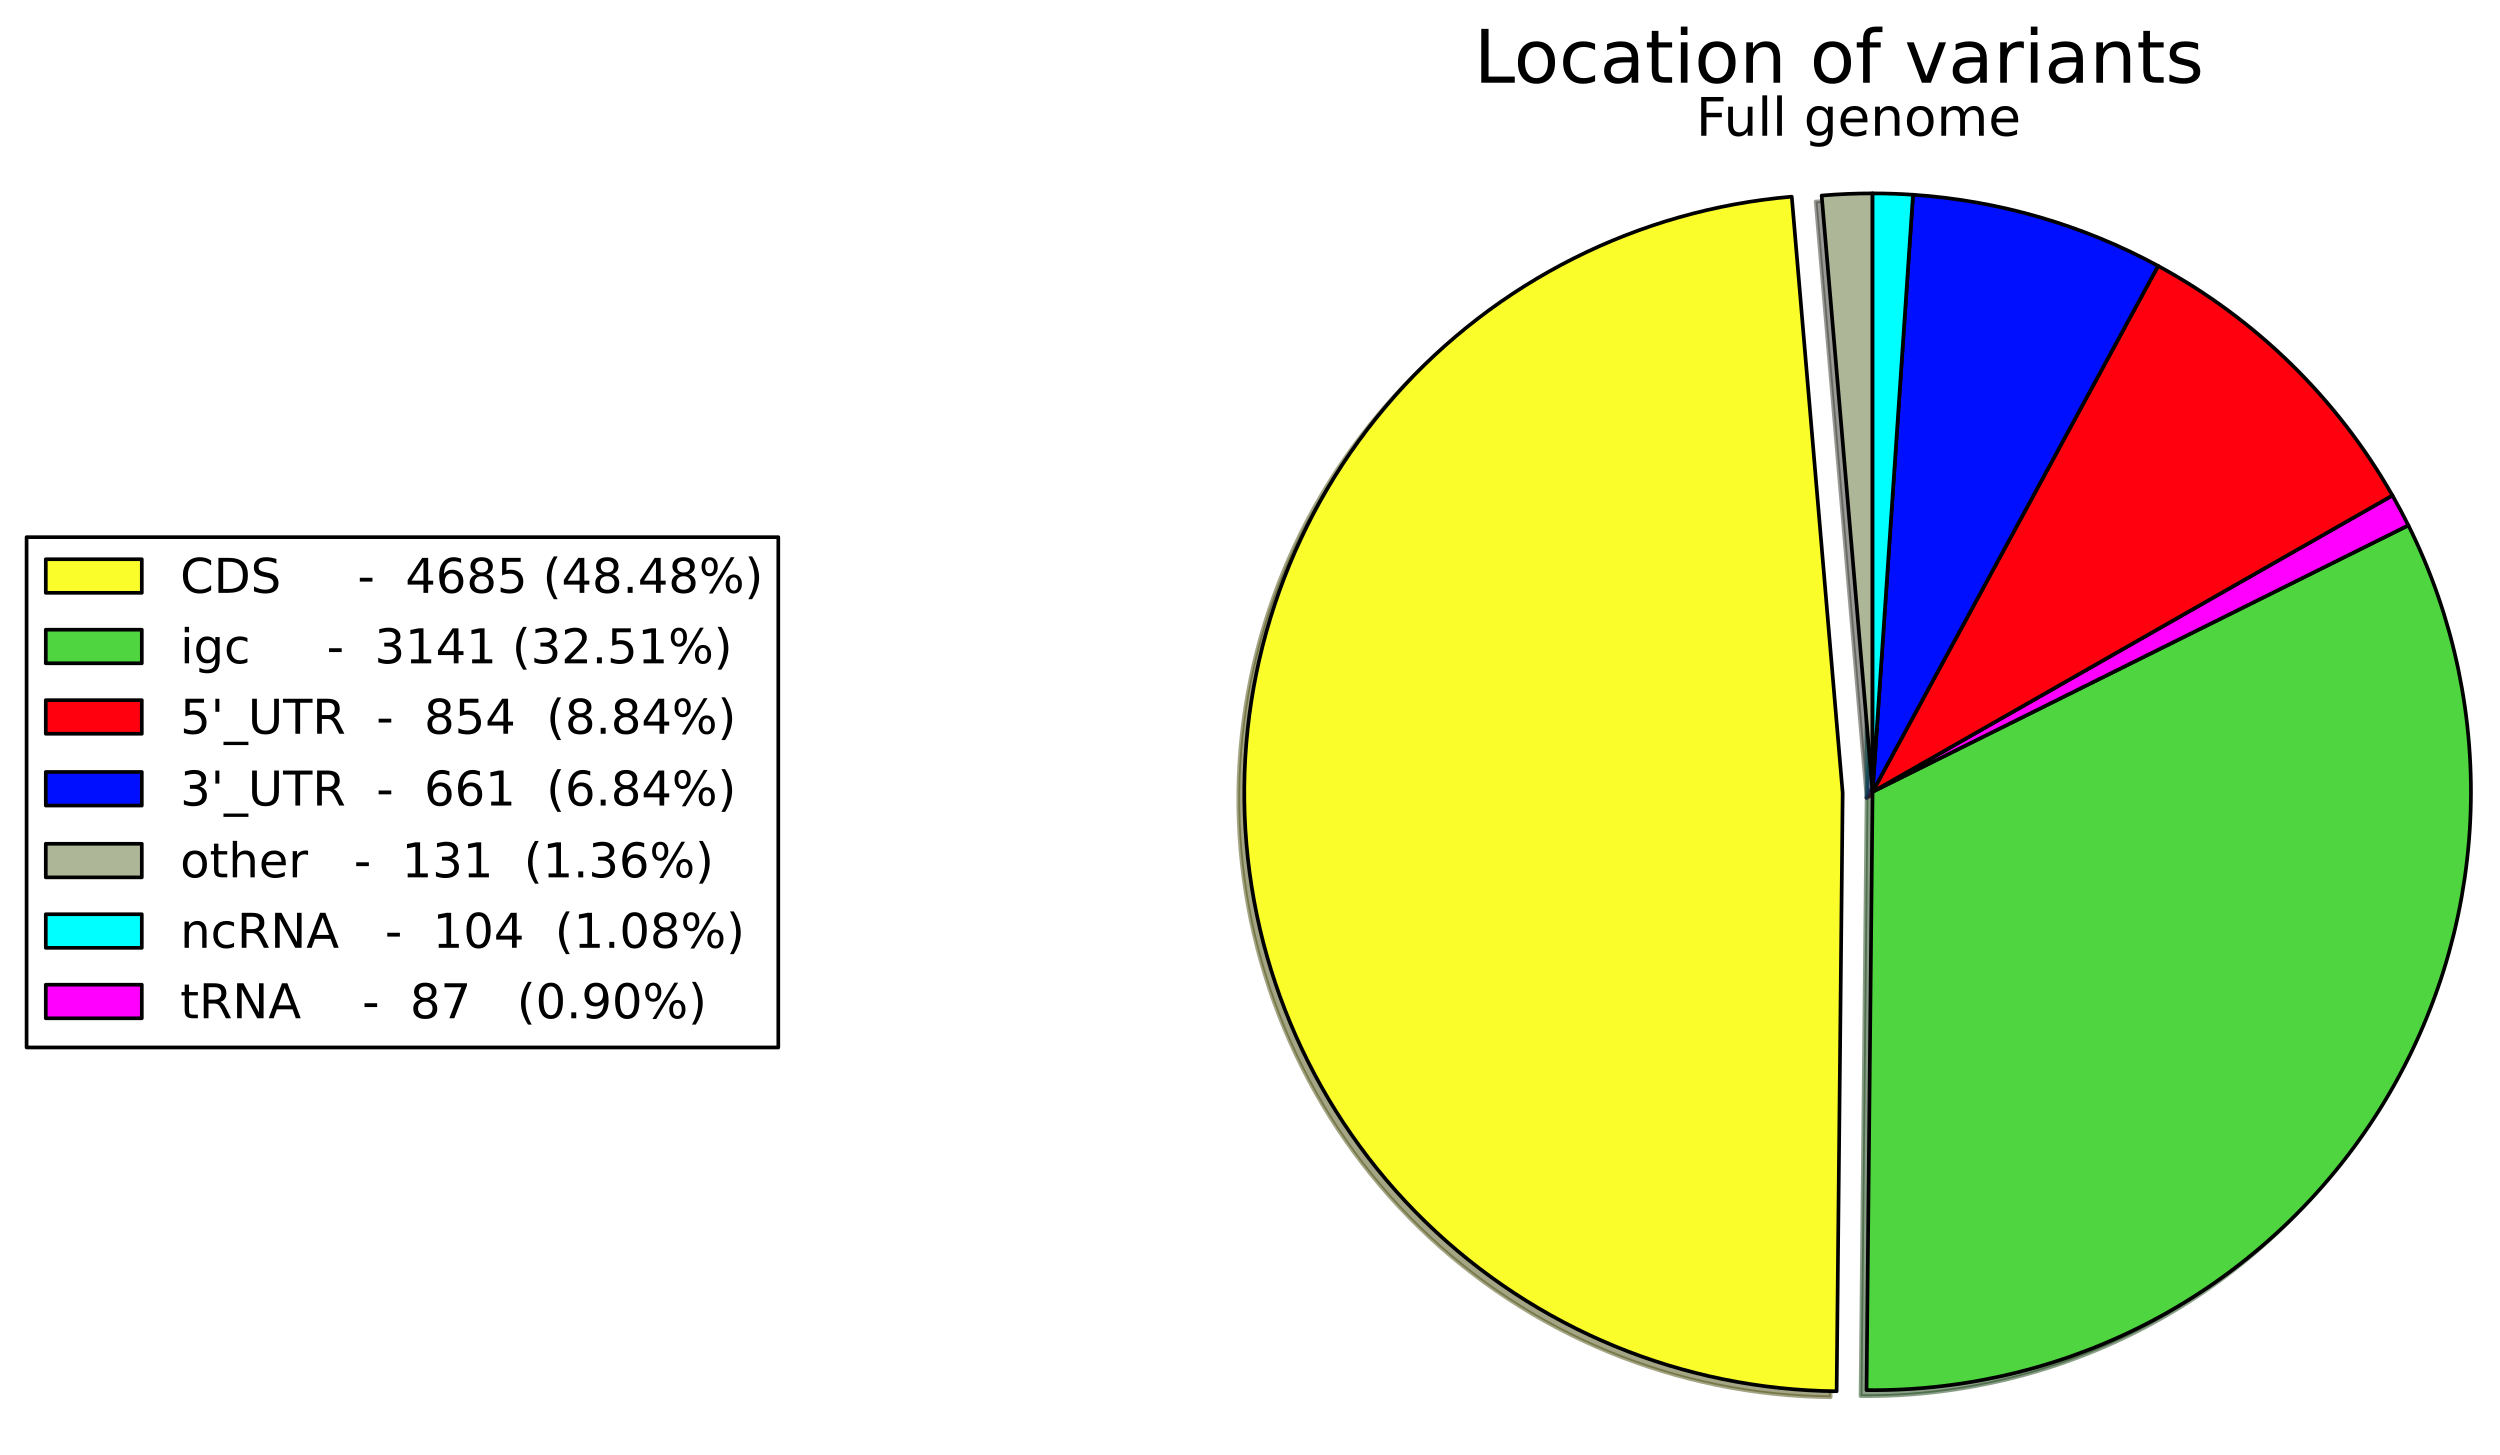 <?xml version="1.0" encoding="utf-8" standalone="no"?>
<!DOCTYPE svg PUBLIC "-//W3C//DTD SVG 1.1//EN"
  "http://www.w3.org/Graphics/SVG/1.1/DTD/svg11.dtd">
<!-- Created with matplotlib (http://matplotlib.org/) -->
<svg height="394pt" version="1.1" viewBox="0 0 677 394" width="677pt" xmlns="http://www.w3.org/2000/svg" xmlns:xlink="http://www.w3.org/1999/xlink">
 <defs>
  <style type="text/css">
*{stroke-linecap:butt;stroke-linejoin:round;}
  </style>
 </defs>
 <g id="figure_1">
  <g id="patch_1">
   <path d="
M0 394.56
L677.5 394.56
L677.5 0
L0 0
z
" style="fill:#ffffff;"/>
  </g>
  <g id="axes_1">
   <g id="patch_2">
    <path d="
M505.469 53.988
C503.169 53.988 500.868 54.037 498.57 54.135
C496.271 54.233 493.975 54.38 491.683 54.575
L505.469 216.032
L505.469 53.988
z
" style="fill:#34372d;opacity:0.5;stroke:#34372d;stroke-linejoin:miter;"/>
   </g>
   <g id="patch_3">
    <path d="
M483.586 54.879
C442.11 58.421 403.553 77.812 375.979 108.996
C348.404 140.181 333.88 180.822 335.442 222.42
C337.005 264.018 354.538 303.455 384.375 332.483
C414.211 361.51 454.115 377.954 495.74 378.373
L497.373 216.337
L483.586 54.879
z
" style="fill:#4b4c0d;opacity:0.5;stroke:#4b4c0d;stroke-linejoin:miter;"/>
   </g>
   <g id="patch_4">
    <path d="
M503.836 378.069
C531.563 378.348 558.904 371.506 583.231 358.2
C607.558 344.894 628.068 325.563 642.79 302.065
C657.511 278.568 665.958 251.68 667.319 223.984
C668.68 196.289 662.909 168.703 650.562 143.875
L505.469 216.032
L503.836 378.069
z
" style="fill:#174013;opacity:0.5;stroke:#174013;stroke-linejoin:miter;"/>
   </g>
   <g id="patch_5">
    <path d="
M650.562 143.875
C649.881 142.507 649.182 141.149 648.463 139.801
C647.744 138.452 647.006 137.114 646.25 135.787
L505.469 216.032
L650.562 143.875
z
" style="fill:#4c004c;opacity:0.5;stroke:#4c004c;stroke-linejoin:miter;"/>
   </g>
   <g id="patch_6">
    <path d="
M646.25 135.787
C638.811 122.737 629.594 110.784 618.863 100.273
C608.133 89.761 595.992 80.793 582.792 73.625
L505.469 216.032
L646.25 135.787
z
" style="fill:#4c0004;opacity:0.5;stroke:#4c0004;stroke-linejoin:miter;"/>
   </g>
   <g id="patch_7">
    <path d="
M582.792 73.625
C572.581 68.081 561.803 63.651 550.644 60.412
C539.486 57.173 528.012 55.143 516.419 54.358
L505.469 216.032
L582.792 73.625
z
" style="fill:#00044c;opacity:0.5;stroke:#00044c;stroke-linejoin:miter;"/>
   </g>
   <g id="patch_8">
    <path d="
M516.419 54.358
C514.597 54.235 512.773 54.142 510.947 54.08
C509.122 54.019 507.296 53.988 505.469 53.988
L505.469 216.032
L516.419 54.358
z
" style="fill:#004c4c;opacity:0.5;stroke:#004c4c;stroke-linejoin:miter;"/>
   </g>
   <g id="patch_9">
    <path d="
M507.09 52.367
C504.789 52.367 502.489 52.416 500.19 52.514
C497.892 52.612 495.596 52.759 493.303 52.955
L507.09 214.412
L507.09 52.367
z
" style="fill:#adb696;stroke:#000000;stroke-linejoin:miter;"/>
   </g>
   <g id="patch_10">
    <path d="
M485.207 53.259
C443.731 56.8 405.173 76.191 377.599 107.376
C350.025 138.561 335.5 179.202 337.063 220.8
C338.626 262.398 356.159 301.834 385.995 330.862
C415.831 359.89 455.735 376.333 497.36 376.753
L498.993 214.716
L485.207 53.259
z
" style="fill:#fbfd2b;stroke:#000000;stroke-linejoin:miter;"/>
   </g>
   <g id="patch_11">
    <path d="
M505.457 376.449
C533.184 376.728 560.524 369.886 584.851 356.58
C609.179 343.273 629.688 323.943 644.41 300.445
C659.132 276.947 667.579 250.059 668.939 222.364
C670.3 194.669 664.53 167.082 652.182 142.255
L507.09 214.412
L505.457 376.449
z
" style="fill:#4ed53f;stroke:#000000;stroke-linejoin:miter;"/>
   </g>
   <g id="patch_12">
    <path d="
M652.182 142.255
C651.502 140.887 650.802 139.528 650.083 138.18
C649.365 136.832 648.627 135.494 647.87 134.167
L507.09 214.412
L652.182 142.255
z
" style="fill:#ff00ff;stroke:#000000;stroke-linejoin:miter;"/>
   </g>
   <g id="patch_13">
    <path d="
M647.87 134.167
C640.432 121.116 631.215 109.164 620.484 98.653
C609.753 88.141 597.613 79.173 584.412 72.005
L507.09 214.412
L647.87 134.167
z
" style="fill:#ff000f;stroke:#000000;stroke-linejoin:miter;"/>
   </g>
   <g id="patch_14">
    <path d="
M584.412 72.005
C574.201 66.461 563.423 62.031 552.265 58.792
C541.107 55.553 529.632 53.523 518.04 52.738
L507.09 214.412
L584.412 72.005
z
" style="fill:#000fff;stroke:#000000;stroke-linejoin:miter;"/>
   </g>
   <g id="patch_15">
    <path d="
M518.04 52.738
C516.217 52.614 514.393 52.522 512.568 52.46
C510.742 52.398 508.916 52.367 507.09 52.367
L507.09 214.412
L518.04 52.738
z
" style="fill:#00ffff;stroke:#000000;stroke-linejoin:miter;"/>
   </g>
   <g id="matplotlib.axis_1"/>
   <g id="matplotlib.axis_2"/>
   <g id="text_1">
    <!-- Full genome -->
    <defs>
     <path id="BitstreamVeraSans-Roman-20"/>
     <path d="
M54.891 33.016
L54.891 0
L45.906 0
L45.906 32.719
Q45.906 40.484 42.875 44.328
Q39.844 48.188 33.797 48.188
Q26.516 48.188 22.312 43.547
Q18.109 38.922 18.109 30.906
L18.109 0
L9.078 0
L9.078 54.688
L18.109 54.688
L18.109 46.188
Q21.344 51.125 25.703 53.562
Q30.078 56 35.797 56
Q45.219 56 50.047 50.172
Q54.891 44.344 54.891 33.016" id="BitstreamVeraSans-Roman-6e"/>
     <path d="
M52 44.188
Q55.375 50.25 60.062 53.125
Q64.75 56 71.094 56
Q79.641 56 84.281 50.016
Q88.922 44.047 88.922 33.016
L88.922 0
L79.891 0
L79.891 32.719
Q79.891 40.578 77.094 44.375
Q74.312 48.188 68.609 48.188
Q61.625 48.188 57.562 43.547
Q53.516 38.922 53.516 30.906
L53.516 0
L44.484 0
L44.484 32.719
Q44.484 40.625 41.703 44.406
Q38.922 48.188 33.109 48.188
Q26.219 48.188 22.156 43.531
Q18.109 38.875 18.109 30.906
L18.109 0
L9.078 0
L9.078 54.688
L18.109 54.688
L18.109 46.188
Q21.188 51.219 25.484 53.609
Q29.781 56 35.688 56
Q41.656 56 45.828 52.969
Q50 49.953 52 44.188" id="BitstreamVeraSans-Roman-6d"/>
     <path d="
M30.609 48.391
Q23.391 48.391 19.188 42.75
Q14.984 37.109 14.984 27.297
Q14.984 17.484 19.156 11.844
Q23.344 6.203 30.609 6.203
Q37.797 6.203 41.984 11.859
Q46.188 17.531 46.188 27.297
Q46.188 37.016 41.984 42.703
Q37.797 48.391 30.609 48.391
M30.609 56
Q42.328 56 49.016 48.375
Q55.719 40.766 55.719 27.297
Q55.719 13.875 49.016 6.219
Q42.328 -1.422 30.609 -1.422
Q18.844 -1.422 12.172 6.219
Q5.516 13.875 5.516 27.297
Q5.516 40.766 12.172 48.375
Q18.844 56 30.609 56" id="BitstreamVeraSans-Roman-6f"/>
     <path d="
M9.422 75.984
L18.406 75.984
L18.406 0
L9.422 0
z
" id="BitstreamVeraSans-Roman-6c"/>
     <path d="
M9.812 72.906
L51.703 72.906
L51.703 64.594
L19.672 64.594
L19.672 43.109
L48.578 43.109
L48.578 34.812
L19.672 34.812
L19.672 0
L9.812 0
z
" id="BitstreamVeraSans-Roman-46"/>
     <path d="
M56.203 29.594
L56.203 25.203
L14.891 25.203
Q15.484 15.922 20.484 11.062
Q25.484 6.203 34.422 6.203
Q39.594 6.203 44.453 7.469
Q49.312 8.734 54.109 11.281
L54.109 2.781
Q49.266 0.734 44.188 -0.344
Q39.109 -1.422 33.891 -1.422
Q20.797 -1.422 13.156 6.188
Q5.516 13.812 5.516 26.812
Q5.516 40.234 12.766 48.109
Q20.016 56 32.328 56
Q43.359 56 49.781 48.891
Q56.203 41.797 56.203 29.594
M47.219 32.234
Q47.125 39.594 43.094 43.984
Q39.062 48.391 32.422 48.391
Q24.906 48.391 20.391 44.141
Q15.875 39.891 15.188 32.172
z
" id="BitstreamVeraSans-Roman-65"/>
     <path d="
M45.406 27.984
Q45.406 37.75 41.375 43.109
Q37.359 48.484 30.078 48.484
Q22.859 48.484 18.828 43.109
Q14.797 37.75 14.797 27.984
Q14.797 18.266 18.828 12.891
Q22.859 7.516 30.078 7.516
Q37.359 7.516 41.375 12.891
Q45.406 18.266 45.406 27.984
M54.391 6.781
Q54.391 -7.172 48.188 -13.984
Q42 -20.797 29.203 -20.797
Q24.469 -20.797 20.266 -20.094
Q16.062 -19.391 12.109 -17.922
L12.109 -9.188
Q16.062 -11.328 19.922 -12.344
Q23.781 -13.375 27.781 -13.375
Q36.625 -13.375 41.016 -8.766
Q45.406 -4.156 45.406 5.172
L45.406 9.625
Q42.625 4.781 38.281 2.391
Q33.938 0 27.875 0
Q17.828 0 11.672 7.656
Q5.516 15.328 5.516 27.984
Q5.516 40.672 11.672 48.328
Q17.828 56 27.875 56
Q33.938 56 38.281 53.609
Q42.625 51.219 45.406 46.391
L45.406 54.688
L54.391 54.688
z
" id="BitstreamVeraSans-Roman-67"/>
     <path d="
M8.5 21.578
L8.5 54.688
L17.484 54.688
L17.484 21.922
Q17.484 14.156 20.5 10.266
Q23.531 6.391 29.594 6.391
Q36.859 6.391 41.078 11.031
Q45.312 15.672 45.312 23.688
L45.312 54.688
L54.297 54.688
L54.297 0
L45.312 0
L45.312 8.406
Q42.047 3.422 37.719 1
Q33.406 -1.422 27.688 -1.422
Q18.266 -1.422 13.375 4.438
Q8.5 10.297 8.5 21.578" id="BitstreamVeraSans-Roman-75"/>
    </defs>
    <g transform="translate(459.274 36.76)scale(0.144 -0.144)">
     <use xlink:href="#BitstreamVeraSans-Roman-46"/>
     <use x="52.02" xlink:href="#BitstreamVeraSans-Roman-75"/>
     <use x="115.398" xlink:href="#BitstreamVeraSans-Roman-6c"/>
     <use x="143.182" xlink:href="#BitstreamVeraSans-Roman-6c"/>
     <use x="170.965" xlink:href="#BitstreamVeraSans-Roman-20"/>
     <use x="202.752" xlink:href="#BitstreamVeraSans-Roman-67"/>
     <use x="266.229" xlink:href="#BitstreamVeraSans-Roman-65"/>
     <use x="327.752" xlink:href="#BitstreamVeraSans-Roman-6e"/>
     <use x="391.131" xlink:href="#BitstreamVeraSans-Roman-6f"/>
     <use x="452.312" xlink:href="#BitstreamVeraSans-Roman-6d"/>
     <use x="549.725" xlink:href="#BitstreamVeraSans-Roman-65"/>
    </g>
   </g>
   <g id="legend_1">
    <g id="patch_16">
     <path d="
M7.2 283.657
L210.764 283.657
L210.764 145.463
L7.2 145.463
z
" style="fill:#ffffff;stroke:#000000;stroke-linejoin:miter;"/>
    </g>
    <g id="patch_17">
     <path d="
M12.4 160.541
L38.4 160.541
L38.4 151.441
L12.4 151.441
z
" style="fill:#fbfd2b;stroke:#000000;stroke-linejoin:miter;"/>
    </g>
    <g id="text_2">
     <!-- CDS     -  4685 (48.48%) -->
     <defs>
      <path d="
M72.703 32.078
Q68.453 32.078 66.031 28.469
Q63.625 24.859 63.625 18.406
Q63.625 12.062 66.031 8.422
Q68.453 4.781 72.703 4.781
Q76.859 4.781 79.266 8.422
Q81.688 12.062 81.688 18.406
Q81.688 24.812 79.266 28.438
Q76.859 32.078 72.703 32.078
M72.703 38.281
Q80.422 38.281 84.953 32.906
Q89.5 27.547 89.5 18.406
Q89.5 9.281 84.938 3.922
Q80.375 -1.422 72.703 -1.422
Q64.891 -1.422 60.344 3.922
Q55.812 9.281 55.812 18.406
Q55.812 27.594 60.375 32.938
Q64.938 38.281 72.703 38.281
M22.312 68.016
Q18.109 68.016 15.688 64.375
Q13.281 60.75 13.281 54.391
Q13.281 47.953 15.672 44.328
Q18.062 40.719 22.312 40.719
Q26.562 40.719 28.969 44.328
Q31.391 47.953 31.391 54.391
Q31.391 60.688 28.953 64.344
Q26.516 68.016 22.312 68.016
M66.406 74.219
L74.219 74.219
L28.609 -1.422
L20.797 -1.422
z

M22.312 74.219
Q30.031 74.219 34.609 68.875
Q39.203 63.531 39.203 54.391
Q39.203 45.172 34.641 39.844
Q30.078 34.516 22.312 34.516
Q14.547 34.516 10.031 39.859
Q5.516 45.219 5.516 54.391
Q5.516 63.484 10.047 68.844
Q14.594 74.219 22.312 74.219" id="BitstreamVeraSans-Roman-25"/>
      <path d="
M33.016 40.375
Q26.375 40.375 22.484 35.828
Q18.609 31.297 18.609 23.391
Q18.609 15.531 22.484 10.953
Q26.375 6.391 33.016 6.391
Q39.656 6.391 43.531 10.953
Q47.406 15.531 47.406 23.391
Q47.406 31.297 43.531 35.828
Q39.656 40.375 33.016 40.375
M52.594 71.297
L52.594 62.312
Q48.875 64.062 45.094 64.984
Q41.312 65.922 37.594 65.922
Q27.828 65.922 22.672 59.328
Q17.531 52.734 16.797 39.406
Q19.672 43.656 24.016 45.922
Q28.375 48.188 33.594 48.188
Q44.578 48.188 50.953 41.516
Q57.328 34.859 57.328 23.391
Q57.328 12.156 50.688 5.359
Q44.047 -1.422 33.016 -1.422
Q20.359 -1.422 13.672 8.266
Q6.984 17.969 6.984 36.375
Q6.984 53.656 15.188 63.938
Q23.391 74.219 37.203 74.219
Q40.922 74.219 44.703 73.484
Q48.484 72.75 52.594 71.297" id="BitstreamVeraSans-Roman-36"/>
      <path d="
M37.797 64.312
L12.891 25.391
L37.797 25.391
z

M35.203 72.906
L47.609 72.906
L47.609 25.391
L58.016 25.391
L58.016 17.188
L47.609 17.188
L47.609 0
L37.797 0
L37.797 17.188
L4.891 17.188
L4.891 26.703
z
" id="BitstreamVeraSans-Roman-34"/>
      <path d="
M10.797 72.906
L49.516 72.906
L49.516 64.594
L19.828 64.594
L19.828 46.734
Q21.969 47.469 24.109 47.828
Q26.266 48.188 28.422 48.188
Q40.625 48.188 47.75 41.5
Q54.891 34.812 54.891 23.391
Q54.891 11.625 47.562 5.094
Q40.234 -1.422 26.906 -1.422
Q22.312 -1.422 17.547 -0.641
Q12.797 0.141 7.719 1.703
L7.719 11.625
Q12.109 9.234 16.797 8.062
Q21.484 6.891 26.703 6.891
Q35.156 6.891 40.078 11.328
Q45.016 15.766 45.016 23.391
Q45.016 31 40.078 35.438
Q35.156 39.891 26.703 39.891
Q22.75 39.891 18.812 39.016
Q14.891 38.141 10.797 36.281
z
" id="BitstreamVeraSans-Roman-35"/>
      <path d="
M8.016 75.875
L15.828 75.875
Q23.141 64.359 26.781 53.312
Q30.422 42.281 30.422 31.391
Q30.422 20.453 26.781 9.375
Q23.141 -1.703 15.828 -13.188
L8.016 -13.188
Q14.5 -2 17.703 9.062
Q20.906 20.125 20.906 31.391
Q20.906 42.672 17.703 53.656
Q14.5 64.656 8.016 75.875" id="BitstreamVeraSans-Roman-29"/>
      <path d="
M31 75.875
Q24.469 64.656 21.281 53.656
Q18.109 42.672 18.109 31.391
Q18.109 20.125 21.312 9.062
Q24.516 -2 31 -13.188
L23.188 -13.188
Q15.875 -1.703 12.234 9.375
Q8.594 20.453 8.594 31.391
Q8.594 42.281 12.203 53.312
Q15.828 64.359 23.188 75.875
z
" id="BitstreamVeraSans-Roman-28"/>
      <path d="
M31.781 34.625
Q24.75 34.625 20.719 30.859
Q16.703 27.094 16.703 20.516
Q16.703 13.922 20.719 10.156
Q24.75 6.391 31.781 6.391
Q38.812 6.391 42.859 10.172
Q46.922 13.969 46.922 20.516
Q46.922 27.094 42.891 30.859
Q38.875 34.625 31.781 34.625
M21.922 38.812
Q15.578 40.375 12.031 44.719
Q8.5 49.078 8.5 55.328
Q8.5 64.062 14.719 69.141
Q20.953 74.219 31.781 74.219
Q42.672 74.219 48.875 69.141
Q55.078 64.062 55.078 55.328
Q55.078 49.078 51.531 44.719
Q48 40.375 41.703 38.812
Q48.828 37.156 52.797 32.312
Q56.781 27.484 56.781 20.516
Q56.781 9.906 50.312 4.234
Q43.844 -1.422 31.781 -1.422
Q19.734 -1.422 13.25 4.234
Q6.781 9.906 6.781 20.516
Q6.781 27.484 10.781 32.312
Q14.797 37.156 21.922 38.812
M18.312 54.391
Q18.312 48.734 21.844 45.562
Q25.391 42.391 31.781 42.391
Q38.141 42.391 41.719 45.562
Q45.312 48.734 45.312 54.391
Q45.312 60.062 41.719 63.234
Q38.141 66.406 31.781 66.406
Q25.391 66.406 21.844 63.234
Q18.312 60.062 18.312 54.391" id="BitstreamVeraSans-Roman-38"/>
      <path d="
M19.672 64.797
L19.672 8.109
L31.594 8.109
Q46.688 8.109 53.688 14.938
Q60.688 21.781 60.688 36.531
Q60.688 51.172 53.688 57.984
Q46.688 64.797 31.594 64.797
z

M9.812 72.906
L30.078 72.906
Q51.266 72.906 61.172 64.094
Q71.094 55.281 71.094 36.531
Q71.094 17.672 61.125 8.828
Q51.172 0 30.078 0
L9.812 0
z
" id="BitstreamVeraSans-Roman-44"/>
      <path d="
M64.406 67.281
L64.406 56.891
Q59.422 61.531 53.781 63.812
Q48.141 66.109 41.797 66.109
Q29.297 66.109 22.656 58.469
Q16.016 50.828 16.016 36.375
Q16.016 21.969 22.656 14.328
Q29.297 6.688 41.797 6.688
Q48.141 6.688 53.781 8.984
Q59.422 11.281 64.406 15.922
L64.406 5.609
Q59.234 2.094 53.438 0.328
Q47.656 -1.422 41.219 -1.422
Q24.656 -1.422 15.125 8.703
Q5.609 18.844 5.609 36.375
Q5.609 53.953 15.125 64.078
Q24.656 74.219 41.219 74.219
Q47.75 74.219 53.531 72.484
Q59.328 70.75 64.406 67.281" id="BitstreamVeraSans-Roman-43"/>
      <path d="
M4.891 31.391
L31.203 31.391
L31.203 23.391
L4.891 23.391
z
" id="BitstreamVeraSans-Roman-2d"/>
      <path d="
M10.688 12.406
L21 12.406
L21 0
L10.688 0
z
" id="BitstreamVeraSans-Roman-2e"/>
      <path d="
M53.516 70.516
L53.516 60.891
Q47.906 63.578 42.922 64.891
Q37.938 66.219 33.297 66.219
Q25.25 66.219 20.875 63.094
Q16.5 59.969 16.5 54.203
Q16.5 49.359 19.406 46.891
Q22.312 44.438 30.422 42.922
L36.375 41.703
Q47.406 39.594 52.656 34.297
Q57.906 29 57.906 20.125
Q57.906 9.516 50.797 4.047
Q43.703 -1.422 29.984 -1.422
Q24.812 -1.422 18.969 -0.25
Q13.141 0.922 6.891 3.219
L6.891 13.375
Q12.891 10.016 18.656 8.297
Q24.422 6.594 29.984 6.594
Q38.422 6.594 43.016 9.906
Q47.609 13.234 47.609 19.391
Q47.609 24.75 44.312 27.781
Q41.016 30.812 33.5 32.328
L27.484 33.5
Q16.453 35.688 11.516 40.375
Q6.594 45.062 6.594 53.422
Q6.594 63.094 13.406 68.656
Q20.219 74.219 32.172 74.219
Q37.312 74.219 42.625 73.281
Q47.953 72.359 53.516 70.516" id="BitstreamVeraSans-Roman-53"/>
     </defs>
     <g transform="translate(48.8 160.541)scale(0.13 -0.13)">
      <use xlink:href="#BitstreamVeraSans-Roman-43"/>
      <use x="69.824" xlink:href="#BitstreamVeraSans-Roman-44"/>
      <use x="146.826" xlink:href="#BitstreamVeraSans-Roman-53"/>
      <use x="210.303" xlink:href="#BitstreamVeraSans-Roman-20"/>
      <use x="242.09" xlink:href="#BitstreamVeraSans-Roman-20"/>
      <use x="273.877" xlink:href="#BitstreamVeraSans-Roman-20"/>
      <use x="305.664" xlink:href="#BitstreamVeraSans-Roman-20"/>
      <use x="337.451" xlink:href="#BitstreamVeraSans-Roman-20"/>
      <use x="369.238" xlink:href="#BitstreamVeraSans-Roman-2d"/>
      <use x="405.322" xlink:href="#BitstreamVeraSans-Roman-20"/>
      <use x="437.109" xlink:href="#BitstreamVeraSans-Roman-20"/>
      <use x="468.896" xlink:href="#BitstreamVeraSans-Roman-34"/>
      <use x="532.52" xlink:href="#BitstreamVeraSans-Roman-36"/>
      <use x="596.143" xlink:href="#BitstreamVeraSans-Roman-38"/>
      <use x="659.766" xlink:href="#BitstreamVeraSans-Roman-35"/>
      <use x="723.389" xlink:href="#BitstreamVeraSans-Roman-20"/>
      <use x="755.176" xlink:href="#BitstreamVeraSans-Roman-28"/>
      <use x="794.189" xlink:href="#BitstreamVeraSans-Roman-34"/>
      <use x="857.812" xlink:href="#BitstreamVeraSans-Roman-38"/>
      <use x="921.436" xlink:href="#BitstreamVeraSans-Roman-2e"/>
      <use x="953.223" xlink:href="#BitstreamVeraSans-Roman-34"/>
      <use x="1016.846" xlink:href="#BitstreamVeraSans-Roman-38"/>
      <use x="1080.469" xlink:href="#BitstreamVeraSans-Roman-25"/>
      <use x="1175.488" xlink:href="#BitstreamVeraSans-Roman-29"/>
     </g>
    </g>
    <g id="patch_18">
     <path d="
M12.4 179.622
L38.4 179.622
L38.4 170.522
L12.4 170.522
z
" style="fill:#4ed53f;stroke:#000000;stroke-linejoin:miter;"/>
    </g>
    <g id="text_3">
     <!-- igc     -  3141 (32.51%) -->
     <defs>
      <path d="
M19.188 8.297
L53.609 8.297
L53.609 0
L7.328 0
L7.328 8.297
Q12.938 14.109 22.625 23.891
Q32.328 33.688 34.812 36.531
Q39.547 41.844 41.422 45.531
Q43.312 49.219 43.312 52.781
Q43.312 58.594 39.234 62.25
Q35.156 65.922 28.609 65.922
Q23.969 65.922 18.812 64.312
Q13.672 62.703 7.812 59.422
L7.812 69.391
Q13.766 71.781 18.938 73
Q24.125 74.219 28.422 74.219
Q39.75 74.219 46.484 68.547
Q53.219 62.891 53.219 53.422
Q53.219 48.922 51.531 44.891
Q49.859 40.875 45.406 35.406
Q44.188 33.984 37.641 27.219
Q31.109 20.453 19.188 8.297" id="BitstreamVeraSans-Roman-32"/>
      <path d="
M40.578 39.312
Q47.656 37.797 51.625 33
Q55.609 28.219 55.609 21.188
Q55.609 10.406 48.188 4.484
Q40.766 -1.422 27.094 -1.422
Q22.516 -1.422 17.656 -0.516
Q12.797 0.391 7.625 2.203
L7.625 11.719
Q11.719 9.328 16.594 8.109
Q21.484 6.891 26.812 6.891
Q36.078 6.891 40.938 10.547
Q45.797 14.203 45.797 21.188
Q45.797 27.641 41.281 31.266
Q36.766 34.906 28.719 34.906
L20.219 34.906
L20.219 43.016
L29.109 43.016
Q36.375 43.016 40.234 45.922
Q44.094 48.828 44.094 54.297
Q44.094 59.906 40.109 62.906
Q36.141 65.922 28.719 65.922
Q24.656 65.922 20.016 65.031
Q15.375 64.156 9.812 62.312
L9.812 71.094
Q15.438 72.656 20.344 73.438
Q25.25 74.219 29.594 74.219
Q40.828 74.219 47.359 69.109
Q53.906 64.016 53.906 55.328
Q53.906 49.266 50.438 45.094
Q46.969 40.922 40.578 39.312" id="BitstreamVeraSans-Roman-33"/>
      <path d="
M12.406 8.297
L28.516 8.297
L28.516 63.922
L10.984 60.406
L10.984 69.391
L28.422 72.906
L38.281 72.906
L38.281 8.297
L54.391 8.297
L54.391 0
L12.406 0
z
" id="BitstreamVeraSans-Roman-31"/>
      <path d="
M9.422 54.688
L18.406 54.688
L18.406 0
L9.422 0
z

M9.422 75.984
L18.406 75.984
L18.406 64.594
L9.422 64.594
z
" id="BitstreamVeraSans-Roman-69"/>
      <path d="
M48.781 52.594
L48.781 44.188
Q44.969 46.297 41.141 47.344
Q37.312 48.391 33.406 48.391
Q24.656 48.391 19.812 42.844
Q14.984 37.312 14.984 27.297
Q14.984 17.281 19.812 11.734
Q24.656 6.203 33.406 6.203
Q37.312 6.203 41.141 7.25
Q44.969 8.297 48.781 10.406
L48.781 2.094
Q45.016 0.344 40.984 -0.531
Q36.969 -1.422 32.422 -1.422
Q20.062 -1.422 12.781 6.344
Q5.516 14.109 5.516 27.297
Q5.516 40.672 12.859 48.328
Q20.219 56 33.016 56
Q37.156 56 41.109 55.141
Q45.062 54.297 48.781 52.594" id="BitstreamVeraSans-Roman-63"/>
     </defs>
     <g transform="translate(48.8 179.623)scale(0.13 -0.13)">
      <use xlink:href="#BitstreamVeraSans-Roman-69"/>
      <use x="27.783" xlink:href="#BitstreamVeraSans-Roman-67"/>
      <use x="91.26" xlink:href="#BitstreamVeraSans-Roman-63"/>
      <use x="146.24" xlink:href="#BitstreamVeraSans-Roman-20"/>
      <use x="178.027" xlink:href="#BitstreamVeraSans-Roman-20"/>
      <use x="209.814" xlink:href="#BitstreamVeraSans-Roman-20"/>
      <use x="241.602" xlink:href="#BitstreamVeraSans-Roman-20"/>
      <use x="273.389" xlink:href="#BitstreamVeraSans-Roman-20"/>
      <use x="305.176" xlink:href="#BitstreamVeraSans-Roman-2d"/>
      <use x="341.26" xlink:href="#BitstreamVeraSans-Roman-20"/>
      <use x="373.047" xlink:href="#BitstreamVeraSans-Roman-20"/>
      <use x="404.834" xlink:href="#BitstreamVeraSans-Roman-33"/>
      <use x="468.457" xlink:href="#BitstreamVeraSans-Roman-31"/>
      <use x="532.08" xlink:href="#BitstreamVeraSans-Roman-34"/>
      <use x="595.703" xlink:href="#BitstreamVeraSans-Roman-31"/>
      <use x="659.326" xlink:href="#BitstreamVeraSans-Roman-20"/>
      <use x="691.113" xlink:href="#BitstreamVeraSans-Roman-28"/>
      <use x="730.127" xlink:href="#BitstreamVeraSans-Roman-33"/>
      <use x="793.75" xlink:href="#BitstreamVeraSans-Roman-32"/>
      <use x="857.373" xlink:href="#BitstreamVeraSans-Roman-2e"/>
      <use x="889.16" xlink:href="#BitstreamVeraSans-Roman-35"/>
      <use x="952.783" xlink:href="#BitstreamVeraSans-Roman-31"/>
      <use x="1016.406" xlink:href="#BitstreamVeraSans-Roman-25"/>
      <use x="1111.426" xlink:href="#BitstreamVeraSans-Roman-29"/>
     </g>
    </g>
    <g id="patch_19">
     <path d="
M12.4 198.704
L38.4 198.704
L38.4 189.604
L12.4 189.604
z
" style="fill:#ff000f;stroke:#000000;stroke-linejoin:miter;"/>
    </g>
    <g id="text_4">
     <!-- 5'_UTR  -  854  (8.84%) -->
     <defs>
      <path d="
M44.391 34.188
Q47.562 33.109 50.562 29.594
Q53.562 26.078 56.594 19.922
L66.609 0
L56 0
L46.688 18.703
Q43.062 26.031 39.672 28.422
Q36.281 30.812 30.422 30.812
L19.672 30.812
L19.672 0
L9.812 0
L9.812 72.906
L32.078 72.906
Q44.578 72.906 50.734 67.672
Q56.891 62.453 56.891 51.906
Q56.891 45.016 53.688 40.469
Q50.484 35.938 44.391 34.188
M19.672 64.797
L19.672 38.922
L32.078 38.922
Q39.203 38.922 42.844 42.219
Q46.484 45.516 46.484 51.906
Q46.484 58.297 42.844 61.547
Q39.203 64.797 32.078 64.797
z
" id="BitstreamVeraSans-Roman-52"/>
      <path d="
M-0.297 72.906
L61.375 72.906
L61.375 64.594
L35.5 64.594
L35.5 0
L25.594 0
L25.594 64.594
L-0.297 64.594
z
" id="BitstreamVeraSans-Roman-54"/>
      <path d="
M50.984 -16.609
L50.984 -23.578
L-0.984 -23.578
L-0.984 -16.609
z
" id="BitstreamVeraSans-Roman-5f"/>
      <path d="
M17.922 72.906
L17.922 45.797
L9.625 45.797
L9.625 72.906
z
" id="BitstreamVeraSans-Roman-27"/>
      <path d="
M8.688 72.906
L18.609 72.906
L18.609 28.609
Q18.609 16.891 22.844 11.734
Q27.094 6.594 36.625 6.594
Q46.094 6.594 50.344 11.734
Q54.594 16.891 54.594 28.609
L54.594 72.906
L64.5 72.906
L64.5 27.391
Q64.5 13.141 57.438 5.859
Q50.391 -1.422 36.625 -1.422
Q22.797 -1.422 15.734 5.859
Q8.688 13.141 8.688 27.391
z
" id="BitstreamVeraSans-Roman-55"/>
     </defs>
     <g transform="translate(48.8 198.704)scale(0.13 -0.13)">
      <use xlink:href="#BitstreamVeraSans-Roman-35"/>
      <use x="63.623" xlink:href="#BitstreamVeraSans-Roman-27"/>
      <use x="91.113" xlink:href="#BitstreamVeraSans-Roman-5f"/>
      <use x="141.113" xlink:href="#BitstreamVeraSans-Roman-55"/>
      <use x="214.307" xlink:href="#BitstreamVeraSans-Roman-54"/>
      <use x="275.391" xlink:href="#BitstreamVeraSans-Roman-52"/>
      <use x="344.873" xlink:href="#BitstreamVeraSans-Roman-20"/>
      <use x="376.66" xlink:href="#BitstreamVeraSans-Roman-20"/>
      <use x="408.447" xlink:href="#BitstreamVeraSans-Roman-2d"/>
      <use x="444.531" xlink:href="#BitstreamVeraSans-Roman-20"/>
      <use x="476.318" xlink:href="#BitstreamVeraSans-Roman-20"/>
      <use x="508.105" xlink:href="#BitstreamVeraSans-Roman-38"/>
      <use x="571.729" xlink:href="#BitstreamVeraSans-Roman-35"/>
      <use x="635.352" xlink:href="#BitstreamVeraSans-Roman-34"/>
      <use x="698.975" xlink:href="#BitstreamVeraSans-Roman-20"/>
      <use x="730.762" xlink:href="#BitstreamVeraSans-Roman-20"/>
      <use x="762.549" xlink:href="#BitstreamVeraSans-Roman-28"/>
      <use x="801.562" xlink:href="#BitstreamVeraSans-Roman-38"/>
      <use x="865.186" xlink:href="#BitstreamVeraSans-Roman-2e"/>
      <use x="896.973" xlink:href="#BitstreamVeraSans-Roman-38"/>
      <use x="960.596" xlink:href="#BitstreamVeraSans-Roman-34"/>
      <use x="1024.219" xlink:href="#BitstreamVeraSans-Roman-25"/>
      <use x="1119.238" xlink:href="#BitstreamVeraSans-Roman-29"/>
     </g>
    </g>
    <g id="patch_20">
     <path d="
M12.4 218.147
L38.4 218.147
L38.4 209.047
L12.4 209.047
z
" style="fill:#000fff;stroke:#000000;stroke-linejoin:miter;"/>
    </g>
    <g id="text_5">
     <!-- 3'_UTR  -  661  (6.84%) -->
     <g transform="translate(48.8 218.147)scale(0.13 -0.13)">
      <use xlink:href="#BitstreamVeraSans-Roman-33"/>
      <use x="63.623" xlink:href="#BitstreamVeraSans-Roman-27"/>
      <use x="91.113" xlink:href="#BitstreamVeraSans-Roman-5f"/>
      <use x="141.113" xlink:href="#BitstreamVeraSans-Roman-55"/>
      <use x="214.307" xlink:href="#BitstreamVeraSans-Roman-54"/>
      <use x="275.391" xlink:href="#BitstreamVeraSans-Roman-52"/>
      <use x="344.873" xlink:href="#BitstreamVeraSans-Roman-20"/>
      <use x="376.66" xlink:href="#BitstreamVeraSans-Roman-20"/>
      <use x="408.447" xlink:href="#BitstreamVeraSans-Roman-2d"/>
      <use x="444.531" xlink:href="#BitstreamVeraSans-Roman-20"/>
      <use x="476.318" xlink:href="#BitstreamVeraSans-Roman-20"/>
      <use x="508.105" xlink:href="#BitstreamVeraSans-Roman-36"/>
      <use x="571.729" xlink:href="#BitstreamVeraSans-Roman-36"/>
      <use x="635.352" xlink:href="#BitstreamVeraSans-Roman-31"/>
      <use x="698.975" xlink:href="#BitstreamVeraSans-Roman-20"/>
      <use x="730.762" xlink:href="#BitstreamVeraSans-Roman-20"/>
      <use x="762.549" xlink:href="#BitstreamVeraSans-Roman-28"/>
      <use x="801.562" xlink:href="#BitstreamVeraSans-Roman-36"/>
      <use x="865.186" xlink:href="#BitstreamVeraSans-Roman-2e"/>
      <use x="896.973" xlink:href="#BitstreamVeraSans-Roman-38"/>
      <use x="960.596" xlink:href="#BitstreamVeraSans-Roman-34"/>
      <use x="1024.219" xlink:href="#BitstreamVeraSans-Roman-25"/>
      <use x="1119.238" xlink:href="#BitstreamVeraSans-Roman-29"/>
     </g>
    </g>
    <g id="patch_21">
     <path d="
M12.4 237.59
L38.4 237.59
L38.4 228.49
L12.4 228.49
z
" style="fill:#adb696;stroke:#000000;stroke-linejoin:miter;"/>
    </g>
    <g id="text_6">
     <!-- other   -  131  (1.36%) -->
     <defs>
      <path d="
M18.312 70.219
L18.312 54.688
L36.812 54.688
L36.812 47.703
L18.312 47.703
L18.312 18.016
Q18.312 11.328 20.141 9.422
Q21.969 7.516 27.594 7.516
L36.812 7.516
L36.812 0
L27.594 0
Q17.188 0 13.234 3.875
Q9.281 7.766 9.281 18.016
L9.281 47.703
L2.688 47.703
L2.688 54.688
L9.281 54.688
L9.281 70.219
z
" id="BitstreamVeraSans-Roman-74"/>
      <path d="
M41.109 46.297
Q39.594 47.172 37.812 47.578
Q36.031 48 33.891 48
Q26.266 48 22.188 43.047
Q18.109 38.094 18.109 28.812
L18.109 0
L9.078 0
L9.078 54.688
L18.109 54.688
L18.109 46.188
Q20.953 51.172 25.484 53.578
Q30.031 56 36.531 56
Q37.453 56 38.578 55.875
Q39.703 55.766 41.062 55.516
z
" id="BitstreamVeraSans-Roman-72"/>
      <path d="
M54.891 33.016
L54.891 0
L45.906 0
L45.906 32.719
Q45.906 40.484 42.875 44.328
Q39.844 48.188 33.797 48.188
Q26.516 48.188 22.312 43.547
Q18.109 38.922 18.109 30.906
L18.109 0
L9.078 0
L9.078 75.984
L18.109 75.984
L18.109 46.188
Q21.344 51.125 25.703 53.562
Q30.078 56 35.797 56
Q45.219 56 50.047 50.172
Q54.891 44.344 54.891 33.016" id="BitstreamVeraSans-Roman-68"/>
     </defs>
     <g transform="translate(48.8 237.59)scale(0.13 -0.13)">
      <use xlink:href="#BitstreamVeraSans-Roman-6f"/>
      <use x="61.182" xlink:href="#BitstreamVeraSans-Roman-74"/>
      <use x="100.391" xlink:href="#BitstreamVeraSans-Roman-68"/>
      <use x="163.77" xlink:href="#BitstreamVeraSans-Roman-65"/>
      <use x="225.293" xlink:href="#BitstreamVeraSans-Roman-72"/>
      <use x="266.406" xlink:href="#BitstreamVeraSans-Roman-20"/>
      <use x="298.193" xlink:href="#BitstreamVeraSans-Roman-20"/>
      <use x="329.98" xlink:href="#BitstreamVeraSans-Roman-20"/>
      <use x="361.768" xlink:href="#BitstreamVeraSans-Roman-2d"/>
      <use x="397.852" xlink:href="#BitstreamVeraSans-Roman-20"/>
      <use x="429.639" xlink:href="#BitstreamVeraSans-Roman-20"/>
      <use x="461.426" xlink:href="#BitstreamVeraSans-Roman-31"/>
      <use x="525.049" xlink:href="#BitstreamVeraSans-Roman-33"/>
      <use x="588.672" xlink:href="#BitstreamVeraSans-Roman-31"/>
      <use x="652.295" xlink:href="#BitstreamVeraSans-Roman-20"/>
      <use x="684.082" xlink:href="#BitstreamVeraSans-Roman-20"/>
      <use x="715.869" xlink:href="#BitstreamVeraSans-Roman-28"/>
      <use x="754.883" xlink:href="#BitstreamVeraSans-Roman-31"/>
      <use x="818.506" xlink:href="#BitstreamVeraSans-Roman-2e"/>
      <use x="850.293" xlink:href="#BitstreamVeraSans-Roman-33"/>
      <use x="913.916" xlink:href="#BitstreamVeraSans-Roman-36"/>
      <use x="977.539" xlink:href="#BitstreamVeraSans-Roman-25"/>
      <use x="1072.559" xlink:href="#BitstreamVeraSans-Roman-29"/>
     </g>
    </g>
    <g id="patch_22">
     <path d="
M12.4 256.672
L38.4 256.672
L38.4 247.572
L12.4 247.572
z
" style="fill:#00ffff;stroke:#000000;stroke-linejoin:miter;"/>
    </g>
    <g id="text_7">
     <!-- ncRNA   -  104  (1.08%) -->
     <defs>
      <path d="
M9.812 72.906
L23.094 72.906
L55.422 11.922
L55.422 72.906
L64.984 72.906
L64.984 0
L51.703 0
L19.391 60.984
L19.391 0
L9.812 0
z
" id="BitstreamVeraSans-Roman-4e"/>
      <path d="
M31.781 66.406
Q24.172 66.406 20.328 58.906
Q16.5 51.422 16.5 36.375
Q16.5 21.391 20.328 13.891
Q24.172 6.391 31.781 6.391
Q39.453 6.391 43.281 13.891
Q47.125 21.391 47.125 36.375
Q47.125 51.422 43.281 58.906
Q39.453 66.406 31.781 66.406
M31.781 74.219
Q44.047 74.219 50.516 64.516
Q56.984 54.828 56.984 36.375
Q56.984 17.969 50.516 8.266
Q44.047 -1.422 31.781 -1.422
Q19.531 -1.422 13.062 8.266
Q6.594 17.969 6.594 36.375
Q6.594 54.828 13.062 64.516
Q19.531 74.219 31.781 74.219" id="BitstreamVeraSans-Roman-30"/>
      <path d="
M34.188 63.188
L20.797 26.906
L47.609 26.906
z

M28.609 72.906
L39.797 72.906
L67.578 0
L57.328 0
L50.688 18.703
L17.828 18.703
L11.188 0
L0.781 0
z
" id="BitstreamVeraSans-Roman-41"/>
     </defs>
     <g transform="translate(48.8 256.672)scale(0.13 -0.13)">
      <use xlink:href="#BitstreamVeraSans-Roman-6e"/>
      <use x="63.379" xlink:href="#BitstreamVeraSans-Roman-63"/>
      <use x="118.359" xlink:href="#BitstreamVeraSans-Roman-52"/>
      <use x="187.842" xlink:href="#BitstreamVeraSans-Roman-4e"/>
      <use x="262.646" xlink:href="#BitstreamVeraSans-Roman-41"/>
      <use x="331.055" xlink:href="#BitstreamVeraSans-Roman-20"/>
      <use x="362.842" xlink:href="#BitstreamVeraSans-Roman-20"/>
      <use x="394.629" xlink:href="#BitstreamVeraSans-Roman-20"/>
      <use x="426.416" xlink:href="#BitstreamVeraSans-Roman-2d"/>
      <use x="462.5" xlink:href="#BitstreamVeraSans-Roman-20"/>
      <use x="494.287" xlink:href="#BitstreamVeraSans-Roman-20"/>
      <use x="526.074" xlink:href="#BitstreamVeraSans-Roman-31"/>
      <use x="589.697" xlink:href="#BitstreamVeraSans-Roman-30"/>
      <use x="653.32" xlink:href="#BitstreamVeraSans-Roman-34"/>
      <use x="716.943" xlink:href="#BitstreamVeraSans-Roman-20"/>
      <use x="748.73" xlink:href="#BitstreamVeraSans-Roman-20"/>
      <use x="780.518" xlink:href="#BitstreamVeraSans-Roman-28"/>
      <use x="819.531" xlink:href="#BitstreamVeraSans-Roman-31"/>
      <use x="883.154" xlink:href="#BitstreamVeraSans-Roman-2e"/>
      <use x="914.941" xlink:href="#BitstreamVeraSans-Roman-30"/>
      <use x="978.564" xlink:href="#BitstreamVeraSans-Roman-38"/>
      <use x="1042.188" xlink:href="#BitstreamVeraSans-Roman-25"/>
      <use x="1137.207" xlink:href="#BitstreamVeraSans-Roman-29"/>
     </g>
    </g>
    <g id="patch_23">
     <path d="
M12.4 275.753
L38.4 275.753
L38.4 266.653
L12.4 266.653
z
" style="fill:#ff00ff;stroke:#000000;stroke-linejoin:miter;"/>
    </g>
    <g id="text_8">
     <!-- tRNA    -  87   (0.90%) -->
     <defs>
      <path d="
M10.984 1.516
L10.984 10.5
Q14.703 8.734 18.5 7.812
Q22.312 6.891 25.984 6.891
Q35.75 6.891 40.891 13.453
Q46.047 20.016 46.781 33.406
Q43.953 29.203 39.594 26.953
Q35.25 24.703 29.984 24.703
Q19.047 24.703 12.672 31.312
Q6.297 37.938 6.297 49.422
Q6.297 60.641 12.938 67.422
Q19.578 74.219 30.609 74.219
Q43.266 74.219 49.922 64.516
Q56.594 54.828 56.594 36.375
Q56.594 19.141 48.406 8.859
Q40.234 -1.422 26.422 -1.422
Q22.703 -1.422 18.891 -0.688
Q15.094 0.047 10.984 1.516
M30.609 32.422
Q37.25 32.422 41.125 36.953
Q45.016 41.5 45.016 49.422
Q45.016 57.281 41.125 61.844
Q37.25 66.406 30.609 66.406
Q23.969 66.406 20.094 61.844
Q16.219 57.281 16.219 49.422
Q16.219 41.5 20.094 36.953
Q23.969 32.422 30.609 32.422" id="BitstreamVeraSans-Roman-39"/>
      <path d="
M8.203 72.906
L55.078 72.906
L55.078 68.703
L28.609 0
L18.312 0
L43.219 64.594
L8.203 64.594
z
" id="BitstreamVeraSans-Roman-37"/>
     </defs>
     <g transform="translate(48.8 275.753)scale(0.13 -0.13)">
      <use xlink:href="#BitstreamVeraSans-Roman-74"/>
      <use x="39.209" xlink:href="#BitstreamVeraSans-Roman-52"/>
      <use x="108.691" xlink:href="#BitstreamVeraSans-Roman-4e"/>
      <use x="183.496" xlink:href="#BitstreamVeraSans-Roman-41"/>
      <use x="251.904" xlink:href="#BitstreamVeraSans-Roman-20"/>
      <use x="283.691" xlink:href="#BitstreamVeraSans-Roman-20"/>
      <use x="315.479" xlink:href="#BitstreamVeraSans-Roman-20"/>
      <use x="347.266" xlink:href="#BitstreamVeraSans-Roman-20"/>
      <use x="379.053" xlink:href="#BitstreamVeraSans-Roman-2d"/>
      <use x="415.137" xlink:href="#BitstreamVeraSans-Roman-20"/>
      <use x="446.924" xlink:href="#BitstreamVeraSans-Roman-20"/>
      <use x="478.711" xlink:href="#BitstreamVeraSans-Roman-38"/>
      <use x="542.334" xlink:href="#BitstreamVeraSans-Roman-37"/>
      <use x="605.957" xlink:href="#BitstreamVeraSans-Roman-20"/>
      <use x="637.744" xlink:href="#BitstreamVeraSans-Roman-20"/>
      <use x="669.531" xlink:href="#BitstreamVeraSans-Roman-20"/>
      <use x="701.318" xlink:href="#BitstreamVeraSans-Roman-28"/>
      <use x="740.332" xlink:href="#BitstreamVeraSans-Roman-30"/>
      <use x="803.955" xlink:href="#BitstreamVeraSans-Roman-2e"/>
      <use x="835.742" xlink:href="#BitstreamVeraSans-Roman-39"/>
      <use x="899.365" xlink:href="#BitstreamVeraSans-Roman-30"/>
      <use x="962.988" xlink:href="#BitstreamVeraSans-Roman-25"/>
      <use x="1058.008" xlink:href="#BitstreamVeraSans-Roman-29"/>
     </g>
    </g>
   </g>
  </g>
  <g id="text_9">
   <!-- Location of variants -->
   <defs>
    <path d="
M2.984 54.688
L12.5 54.688
L29.594 8.797
L46.688 54.688
L56.203 54.688
L35.688 0
L23.484 0
z
" id="BitstreamVeraSans-Roman-76"/>
    <path d="
M34.281 27.484
Q23.391 27.484 19.188 25
Q14.984 22.516 14.984 16.5
Q14.984 11.719 18.141 8.906
Q21.297 6.109 26.703 6.109
Q34.188 6.109 38.703 11.406
Q43.219 16.703 43.219 25.484
L43.219 27.484
z

M52.203 31.203
L52.203 0
L43.219 0
L43.219 8.297
Q40.141 3.328 35.547 0.953
Q30.953 -1.422 24.312 -1.422
Q15.922 -1.422 10.953 3.297
Q6 8.016 6 15.922
Q6 25.141 12.172 29.828
Q18.359 34.516 30.609 34.516
L43.219 34.516
L43.219 35.406
Q43.219 41.609 39.141 45
Q35.062 48.391 27.688 48.391
Q23 48.391 18.547 47.266
Q14.109 46.141 10.016 43.891
L10.016 52.203
Q14.938 54.109 19.578 55.047
Q24.219 56 28.609 56
Q40.484 56 46.344 49.844
Q52.203 43.703 52.203 31.203" id="BitstreamVeraSans-Roman-61"/>
    <path d="
M37.109 75.984
L37.109 68.5
L28.516 68.5
Q23.688 68.5 21.797 66.547
Q19.922 64.594 19.922 59.516
L19.922 54.688
L34.719 54.688
L34.719 47.703
L19.922 47.703
L19.922 0
L10.891 0
L10.891 47.703
L2.297 47.703
L2.297 54.688
L10.891 54.688
L10.891 58.5
Q10.891 67.625 15.141 71.797
Q19.391 75.984 28.609 75.984
z
" id="BitstreamVeraSans-Roman-66"/>
    <path d="
M9.812 72.906
L19.672 72.906
L19.672 8.297
L55.172 8.297
L55.172 0
L9.812 0
z
" id="BitstreamVeraSans-Roman-4c"/>
    <path d="
M44.281 53.078
L44.281 44.578
Q40.484 46.531 36.375 47.5
Q32.281 48.484 27.875 48.484
Q21.188 48.484 17.844 46.438
Q14.5 44.391 14.5 40.281
Q14.5 37.156 16.891 35.375
Q19.281 33.594 26.516 31.984
L29.594 31.297
Q39.156 29.25 43.188 25.516
Q47.219 21.781 47.219 15.094
Q47.219 7.469 41.188 3.016
Q35.156 -1.422 24.609 -1.422
Q20.219 -1.422 15.453 -0.562
Q10.688 0.297 5.422 2
L5.422 11.281
Q10.406 8.688 15.234 7.391
Q20.062 6.109 24.812 6.109
Q31.156 6.109 34.562 8.281
Q37.984 10.453 37.984 14.406
Q37.984 18.062 35.516 20.016
Q33.062 21.969 24.703 23.781
L21.578 24.516
Q13.234 26.266 9.516 29.906
Q5.812 33.547 5.812 39.891
Q5.812 47.609 11.281 51.797
Q16.75 56 26.812 56
Q31.781 56 36.172 55.266
Q40.578 54.547 44.281 53.078" id="BitstreamVeraSans-Roman-73"/>
   </defs>
   <g transform="translate(399.164 22.397)scale(0.2 -0.2)">
    <use xlink:href="#BitstreamVeraSans-Roman-4c"/>
    <use x="53.963" xlink:href="#BitstreamVeraSans-Roman-6f"/>
    <use x="115.145" xlink:href="#BitstreamVeraSans-Roman-63"/>
    <use x="170.125" xlink:href="#BitstreamVeraSans-Roman-61"/>
    <use x="231.404" xlink:href="#BitstreamVeraSans-Roman-74"/>
    <use x="270.613" xlink:href="#BitstreamVeraSans-Roman-69"/>
    <use x="298.396" xlink:href="#BitstreamVeraSans-Roman-6f"/>
    <use x="359.578" xlink:href="#BitstreamVeraSans-Roman-6e"/>
    <use x="422.957" xlink:href="#BitstreamVeraSans-Roman-20"/>
    <use x="454.744" xlink:href="#BitstreamVeraSans-Roman-6f"/>
    <use x="515.926" xlink:href="#BitstreamVeraSans-Roman-66"/>
    <use x="551.131" xlink:href="#BitstreamVeraSans-Roman-20"/>
    <use x="582.918" xlink:href="#BitstreamVeraSans-Roman-76"/>
    <use x="642.098" xlink:href="#BitstreamVeraSans-Roman-61"/>
    <use x="703.377" xlink:href="#BitstreamVeraSans-Roman-72"/>
    <use x="744.49" xlink:href="#BitstreamVeraSans-Roman-69"/>
    <use x="772.273" xlink:href="#BitstreamVeraSans-Roman-61"/>
    <use x="833.553" xlink:href="#BitstreamVeraSans-Roman-6e"/>
    <use x="896.932" xlink:href="#BitstreamVeraSans-Roman-74"/>
    <use x="936.141" xlink:href="#BitstreamVeraSans-Roman-73"/>
   </g>
  </g>
 </g>
</svg>
